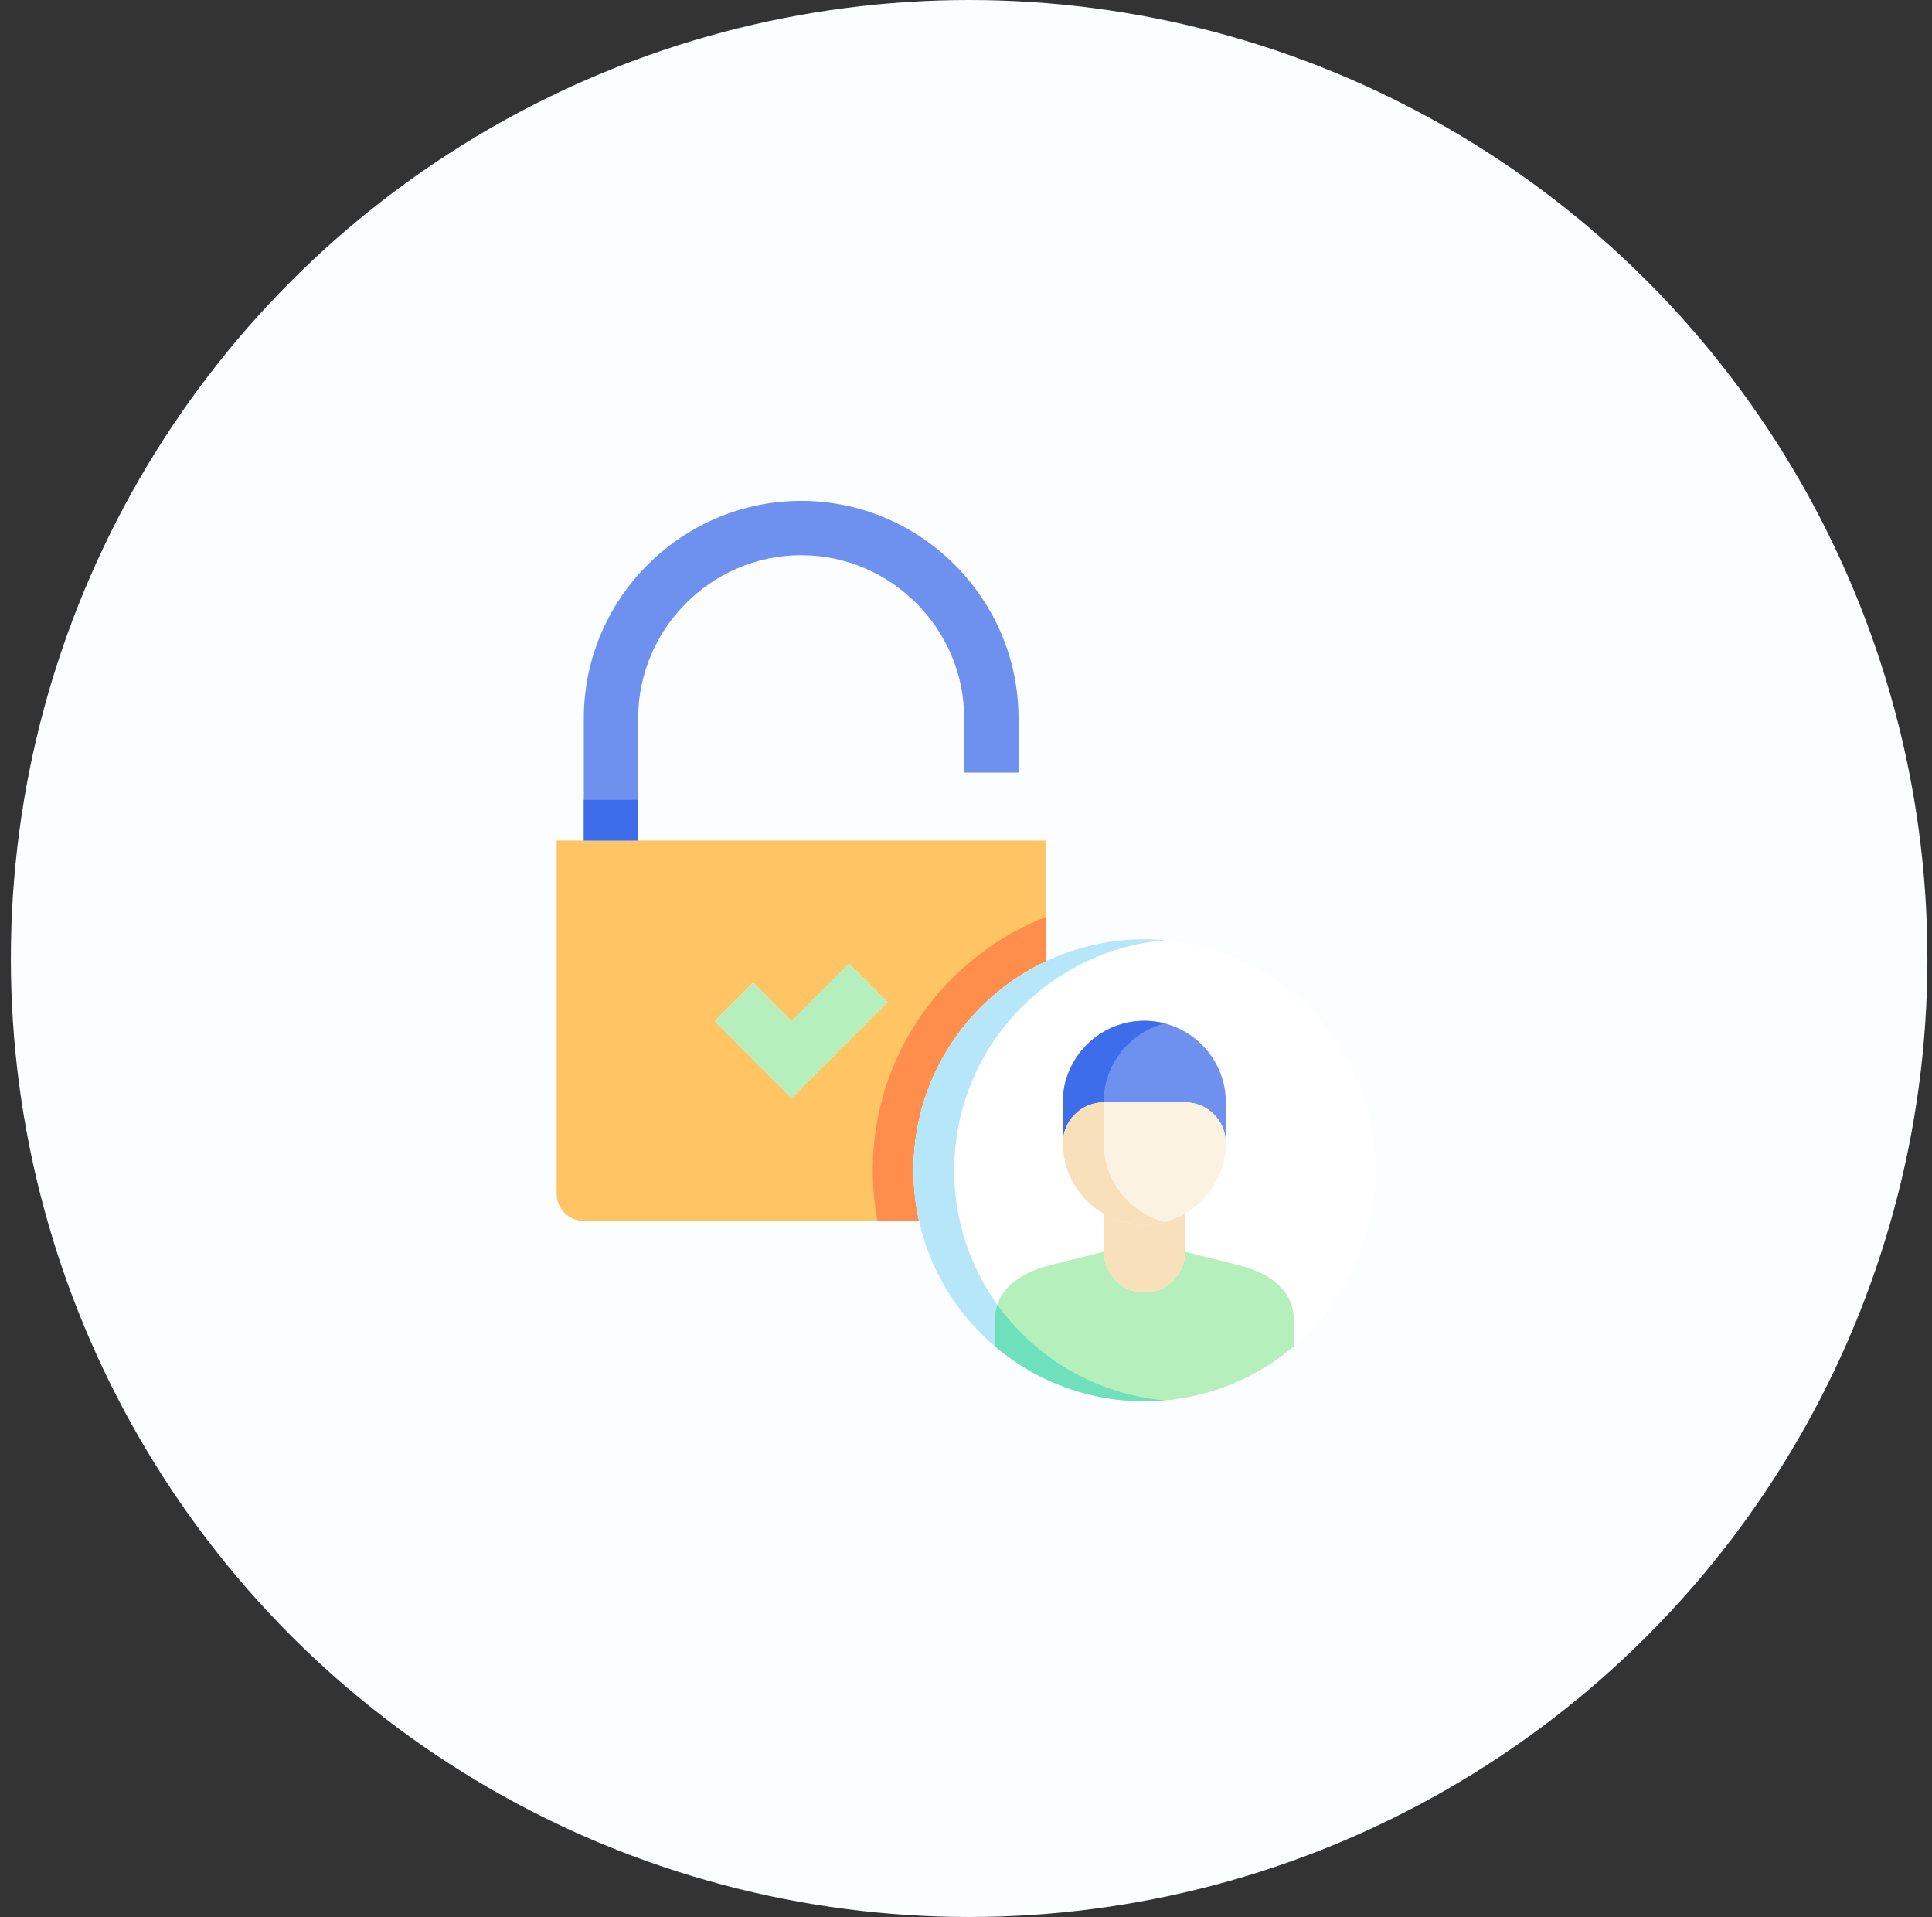 <svg width="125" height="124" viewBox="0 0 125 124" fill="none" xmlns="http://www.w3.org/2000/svg">
<rect x="0" y="0" width="125" height="124" fill="#333333" stroke="none"/>
<circle cx="62.703" cy="62" r="62" fill="#FBFDFF"/>
<path fillRule="evenodd" clipRule="evenodd" d="M36.016 54.37V77.222C36.016 78.188 36.807 78.979 37.773 78.979H59.463C59.222 77.902 59.101 76.802 59.102 75.698C59.102 69.731 62.599 64.581 67.656 62.187V54.37H36.016ZM48.728 63.567L51.214 66.053L54.943 62.324L57.429 64.81L51.214 71.025L46.242 66.053L48.728 63.567Z" fill="#FFC464"/>
<path fillRule="evenodd" clipRule="evenodd" d="M56.776 78.979H59.467C59.226 77.902 59.105 76.802 59.105 75.698C59.105 69.731 62.603 64.581 67.66 62.187V59.318C61.111 61.873 56.469 68.243 56.469 75.698C56.469 76.81 56.573 77.907 56.776 78.979Z" fill="#FF8D4C"/>
<path fillRule="evenodd" clipRule="evenodd" d="M46.242 66.053L51.214 71.025L57.429 64.81L54.943 62.324L51.214 66.053L48.728 63.567L46.242 66.053Z" fill="#B5EFBC"/>
<path fillRule="evenodd" clipRule="evenodd" d="M37.773 54.37H41.289V46.46C41.289 40.666 46.042 35.913 51.836 35.913C57.63 35.913 62.383 40.666 62.383 46.46V49.975H65.898V46.46C65.898 38.726 59.57 32.398 51.836 32.398C44.102 32.398 37.773 38.726 37.773 46.46V54.37Z" fill="#6E91EF"/>
<path fillRule="evenodd" clipRule="evenodd" d="M59.102 75.698C59.102 80.091 61.016 84.237 64.375 87.091V85.366C64.375 83.433 66.015 82.319 67.891 81.851L71.406 80.972V78.502C69.833 77.587 68.769 75.882 68.769 73.94V71.304C68.769 68.403 71.143 66.03 74.043 66.03C76.943 66.03 79.316 68.403 79.316 71.304V73.94C79.316 75.882 78.253 77.587 76.68 78.502V80.972L80.195 81.85C82.07 82.319 83.711 83.433 83.711 85.366V87.091C86.937 84.35 88.984 80.263 88.984 75.698C88.984 67.446 82.295 60.757 74.043 60.757C65.838 60.757 59.102 67.4 59.102 75.698Z" fill="white"/>
<path fillRule="evenodd" clipRule="evenodd" d="M74.039 66.03C71.139 66.03 68.766 68.403 68.766 71.304V73.94C68.766 72.49 69.952 71.304 71.402 71.304H76.676C78.126 71.304 79.312 72.49 79.312 73.94V71.304C79.312 68.403 76.939 66.03 74.039 66.03Z" fill="#6E91EF"/>
<path fillRule="evenodd" clipRule="evenodd" d="M76.676 71.304H71.402C69.952 71.304 68.766 72.49 68.766 73.94C68.766 75.882 69.829 77.587 71.402 78.502C72.203 78.969 73.113 79.214 74.039 79.214C74.965 79.214 75.875 78.969 76.676 78.502C78.249 77.587 79.312 75.882 79.312 73.94C79.312 72.49 78.126 71.304 76.676 71.304Z" fill="#FBF2E2"/>
<path fillRule="evenodd" clipRule="evenodd" d="M74.043 79.214C73.117 79.214 72.207 78.969 71.406 78.503V80.972C71.406 82.428 72.587 83.608 74.043 83.608C75.499 83.608 76.68 82.428 76.68 80.972V78.503C75.879 78.969 74.969 79.214 74.043 79.214Z" fill="#F7E0BA"/>
<path fillRule="evenodd" clipRule="evenodd" d="M74.043 83.608C72.587 83.608 71.406 82.428 71.406 80.972L67.891 81.85C66.016 82.319 64.375 83.433 64.375 85.366V87.091C66.981 89.304 70.356 90.64 74.043 90.64C77.73 90.64 81.105 89.304 83.711 87.091V85.366C83.711 83.433 82.07 82.319 80.195 81.85L76.68 80.972C76.68 82.428 75.499 83.608 74.043 83.608Z" fill="#B5EFBC"/>
<path fillRule="evenodd" clipRule="evenodd" d="M37.773 51.733H41.289V54.37H37.773V51.733Z" fill="#3D6DEA"/>
<path fillRule="evenodd" clipRule="evenodd" d="M59.102 75.698C59.102 80.091 61.016 84.237 64.375 87.091V85.366C64.375 85.016 64.429 84.693 64.528 84.395C62.774 81.949 61.738 78.949 61.738 75.698C61.738 67.849 67.766 61.481 75.362 60.816C66.635 60.051 59.102 66.907 59.102 75.698Z" fill="#B6E6FA"/>
<path fillRule="evenodd" clipRule="evenodd" d="M64.528 84.395C64.429 84.693 64.375 85.016 64.375 85.366V87.09C67.436 89.69 71.375 90.932 75.368 90.581C70.913 90.193 67.004 87.846 64.528 84.395Z" fill="#6EE0BC"/>
<path fillRule="evenodd" clipRule="evenodd" d="M74.039 66.03C71.139 66.03 68.766 68.403 68.766 71.304V73.94C68.766 72.49 69.952 71.304 71.402 71.304C71.402 68.858 73.09 66.787 75.357 66.198C74.927 66.086 74.484 66.03 74.039 66.03Z" fill="#3D6DEA"/>
<path fillRule="evenodd" clipRule="evenodd" d="M71.402 71.304C69.952 71.304 68.766 72.49 68.766 73.94C68.766 75.882 69.829 77.587 71.402 78.502C72.203 78.969 73.113 79.214 74.039 79.214C74.494 79.214 74.936 79.155 75.358 79.046C73.097 78.458 71.402 76.395 71.402 73.94V71.304H71.402Z" fill="#F7E0BA"/>
</svg>
